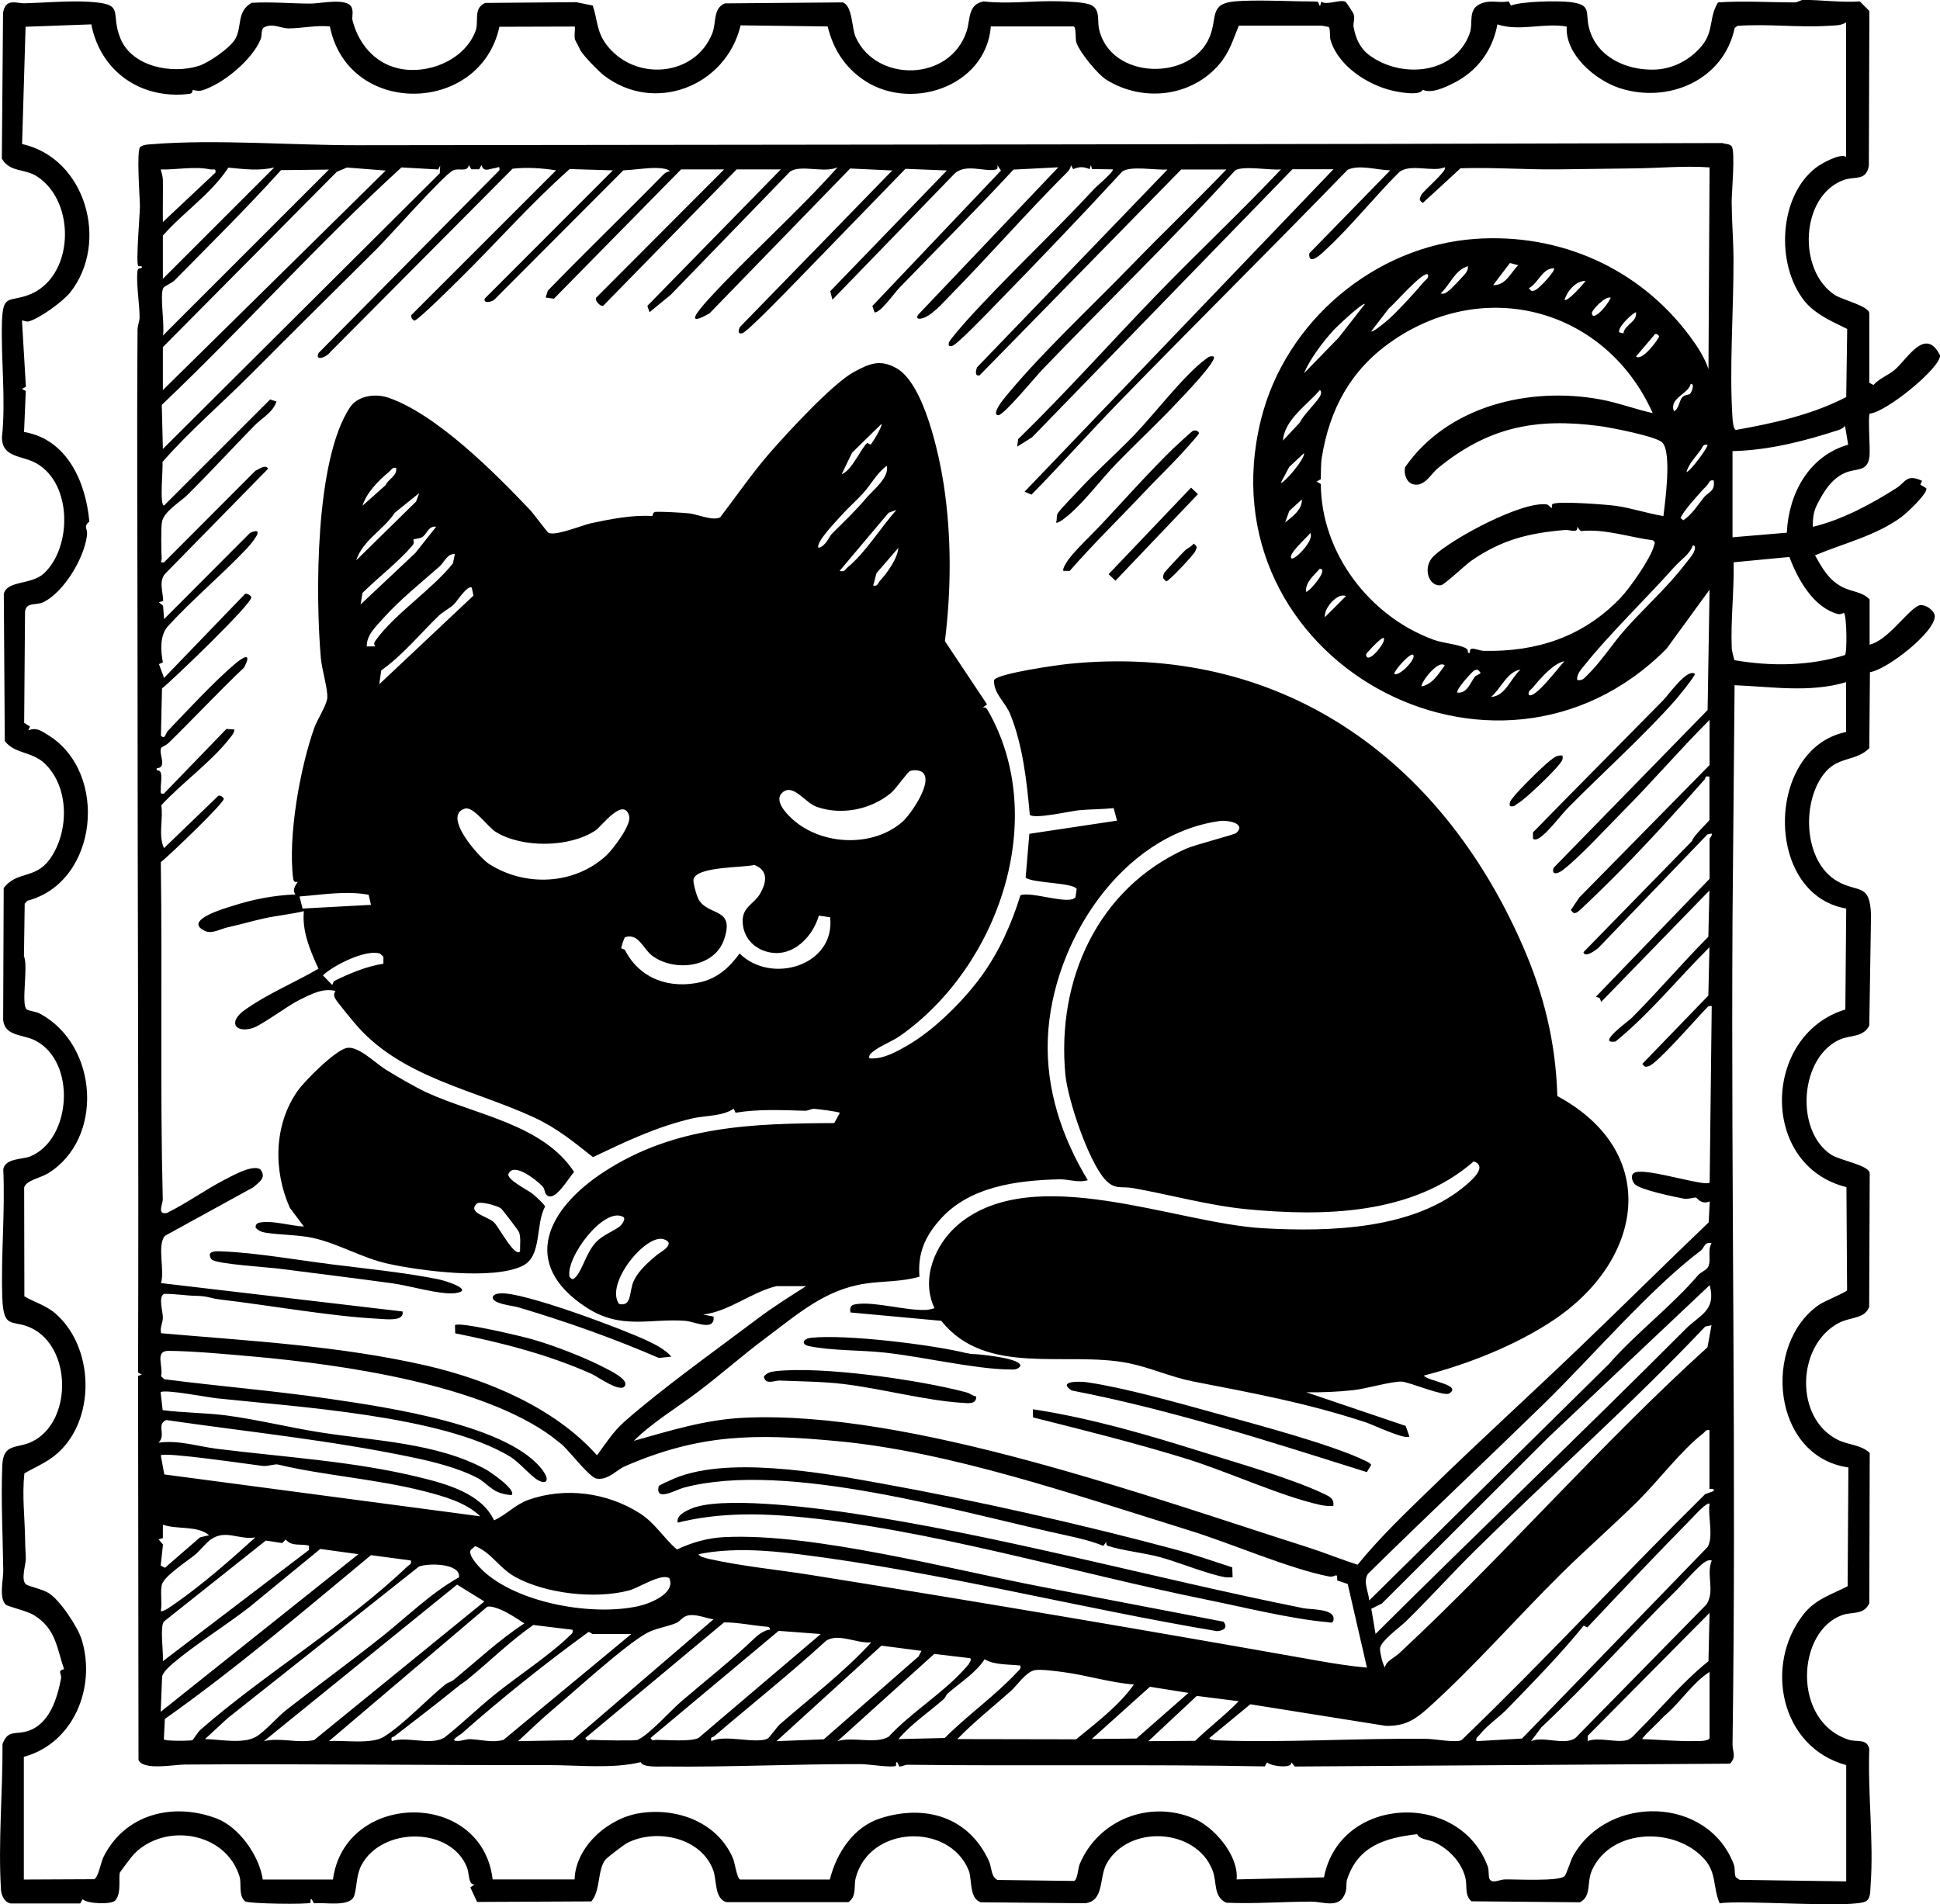 <?xml version="1.0" encoding="UTF-8"?>
<svg id="Layer_2" data-name="Layer 2" xmlns="http://www.w3.org/2000/svg" viewBox="0 0 178.31 175.03">
  <g id="Layer_1-2" data-name="Layer 1">
    <g>
      <g>
        <path d="M62.29,139.97c-.15-.64.67-1.03,1.16-1.25,2.66-1.23,11.18-.14,14.36.32,13.95,2.05,28.12,6.03,42,8.8.72.14,2.98.02,2.75,1.11-.07.31-.34.19-.54.17-3.29-.28-7.74-1.38-11.09-2.06-12.28-2.48-25.76-6.6-38.11-7.67-3.52-.3-7.08-.28-10.52.58Z"/>
        <path d="M113.26,144.06l.03.94c-.22,0-.44.02-.66-.01-1.5-.23-4.37-1.41-6.06-1.86-1.47-.39-3.37-.58-4.74-1.02-.17-.06-.16-.24-.14-.38l-.28.38c-1-.41-2.1-.68-3.15-.91-9.79-2.1-25.9-6.99-35.43-4.44-.74.2-2.62,1.33-2.29-.13.03-.11.84-.44,1.04-.54,4.89-2.36,14.03-.7,19.48.29,8.72,1.57,18.56,3.8,27.12,6.1,1.71.46,3.38,1.06,5.07,1.6Z"/>
        <g>
          <path d="M122.55,138.43c-.4.03-.78,0-1.17-.08-3.72-.82-8.63-3.12-12.5-4.3-4.59-1.41-9.27-2.58-13.93-3.75l-.02-.75c5.26.8,10.43,2.31,15.49,3.9,3.31,1.04,8.35,2.47,11.36,3.92.48.23.86.44.77,1.06Z"/>
          <path d="M125.63,135.33c-8.93-2.81-17.9-5.72-27.14-7.51-1.33-.89.75-.86,1.51-.74,3.47.52,8.35,1.9,11.82,2.86s10.57,2.84,13.63,4.33c.21.1.43.18.58.39l-.4.67Z"/>
          <path d="M19.46,115.78c-.11-.1-.31-.5-.05-.64.28-.16.75-.11,1.08-.1,3.02.12,6.92.8,10.01,1.19s6.81.76,9.83,1.38c.65.13,3.4,1.02,1.47,1.27-1.32.16-4.21-.7-5.69-.9-3.47-.48-6.95-.9-10.42-1.35-.96-.13-5.75-.42-6.22-.84Z"/>
          <path d="M89.72,128.39c.04.73-.77.6-1.25.57-3.37-.2-7.57-1.34-11.02-1.74-1.86-.22-3.91-.23-5.79-.31-.46-.02-1.32.45-1.45-.37.28-.35.63-.44,1.06-.49,4.25-.49,13.35.81,17.56,1.95.34.09.56.32.89.37Z"/>
          <path d="M88.9,124.39c.51.13.43.05,1.1.12s3.91.4,3.78,1.07c-.27.38-.67.31-1.06.31-3.15-.04-8.03-1.19-11.4-1.55-2.21-.24-4.8-.16-6.94-.59-.77-.15-.62-.69.18-.77,3.11-.35,11.25.64,14.35,1.43Z"/>
          <path d="M61.71,124.71l-1.16.12c-4.21-1.82-8.53-3.35-12.94-4.66-.5-.15-2.45-.31-2.32-.96.18-.27.38-.28.67-.31,2.01-.21,11.26,3.28,13.47,4.32.79.37,1.69.82,2.28,1.49Z"/>
          <path d="M41.84,122.57l-.02-.75c.34-.36,6.22,1.04,7.11,1.3,2.04.59,4.77,1.64,6.65,2.62.44.23,2.06.99,1.89,1.58-.26.89-2.6-.8-3.05-1-3.96-1.78-8.32-2.9-12.57-3.75Z"/>
          <path d="M111.55,32.78c.38.35-2.89,3.73-3.29,4.15-1.84,1.97-3.85,3.82-5.72,5.76-1.35,1.4-2.79,3.33-4.22,4.57-.2.17-1.04.91-1.26.77.14-.3-.01-.57.18-.87.24-.38,1.51-1.66,1.94-2.13,1.6-1.73,3.4-3.31,5.04-5.01,1.83-1.89,4.61-5.54,6.55-6.97.26-.19.39-.36.78-.28Z"/>
          <path d="M155.78,61.94c.12.09-1.63,2.25-1.81,2.44-2.94,3.31-6.63,6.62-9.79,9.82-.76.77-1.69,2.06-2.51,2.7-.19.14-.54.4-.77.2v-.58c3.97-4.07,7.99-8.1,11.98-12.16.48-.49,2.19-2.94,2.89-2.42Z"/>
          <path d="M108.17,42.16c-.94.99-1.94,1.96-2.9,2.98-2.31,2.45-4.73,4.8-6.95,7.34h-.58c-.12-.2.34-.87.48-1.07.68-.91,2.22-2.36,3.09-3.29,2.08-2.23,4.31-4.73,6.48-6.85.22-.22,1.72-1.59,1.83-1.65.3-.15.58.07.58.2,0,.15-1.75,2.05-2.02,2.33Z"/>
          <rect x="100.51" y="48.67" width="10.99" height=".87" transform="translate(-2.68 91.97) rotate(-46.38)"/>
          <path d="M143.61,69.47c.08.39-.09.52-.28.78-.48.66-3.09,3.18-3.77,3.57-.25.15-.38.39-.78.28-.08-.39.09-.52.28-.78.44-.6,2.77-2.92,3.39-3.38.36-.27.65-.56,1.16-.48Z"/>
          <path d="M108.91,50.61c.24-.23.6-.35.8-.64.36.27.32.34.14.72-.17.35-2.41,2.74-2.65,2.75-.33-.25-.37-.39-.19-.77.06-.13,1.68-1.85,1.9-2.06Z"/>
          <path d="M171.81,35.19l.39.2c.52-.6,1.33-.88,1.92-1.37,1.2-1.01,2.84-4.06,4.2-1.34.01,1.17-4.99,5.24-6.47,5.34-.18.28.06,3.23-.02,3.94-.18,1.49-1.23,1.03-2.32,1.54-1.18.55-1.86,1.65-2.45,2.79-.36.68-.45,1.27-.44,2.14,2.67-.64,5.39-2.09,7.71-3.58.84-.54.89-1.31,2.33-.65l-.16.35.55.33c.16.47-1.84,2.33-2.33,2.68-2.34,1.7-5.28,2.39-7.9,3.49.67,1.18,1.25,2.26,2.5,2.91.84.44,1.89.44,2.52,1.15v4.15c1.65-.38,3.35-2.99,4.46-3.57.54-.28,1.52.43,1.53.95.03,1.48-4.42,4.94-5.96,5.15l-.06,6.99c-1.21,1.21-2.78.75-4.01,2.17-2.26,2.59-2.1,8.27,1.11,10.08,1.87,1.06,2.96.11,3.06,3.08l-.16,10.16c-.51,1.07-1.74.9-2.61,1.25-3.78,1.57-4.27,8.41-.89,10.63.81.53,3.4.94,3.54,1.67l-.05,12.32c-.41,1.11-1.68.9-2.78,1.47-3.9,2.02-4.12,8.78-.08,10.76.93.46,2.12.44,2.91,1.19l-.04,13.83c-.52,1.09-1.53.76-2.42,1.06-4.27,1.42-4.73,9.82.57,11.49.69.22,1.67-.15,1.85.86-.15,4.06.42,8.5.12,12.51-.04.49.02,1.14-.38,1.44-1.01.74-11.51-.14-13.49.22-.63-1.45-.27-2.78-1.39-4.05-2.68-3.02-8.6-2.88-10.35,1.01-.51,1.13-.01,2.38-1.11,2.94l-9.97-.09c-.65-.59-.37-1.4-.55-2.15-.35-1.42-1.46-2.59-2.75-3.24-.65-.32-1.41-.25-1.69-.78-2.98.34-5.44,1.11-6.44,4.17-.11.35,0,.76-.15,1.2-.52,1.54-2,.83-3.13.83-2.59,0-5.22.22-7.83.1-1.22-.61-.81-1.84-1.26-2.99-1.52-3.9-7.75-4.21-9.74-.58-.7,1.29-.19,3.43-1.98,3.62l-9.58-.09c-1.08-.35-.78-2.13-1.11-2.94-1.78-4.39-9.11-4.15-10.38.7-.2.78.12,1.67-.67,2.23h-11.21c-1.1-.33-.88-1.91-1.19-2.85-1.04-3.08-5.22-3.97-7.92-2.6-.29.15-1.86,1.34-2.02,1.55-.74.93-.43,2.85-1.29,3.83l-10.5.05-.62-1.33.38-.28c-.58.04-.47-1-.68-1.54-1.46-3.77-7.8-3.79-9.7-.25-.5.93-.41,1.99-.67,2.81-.34,1.12-2.79.59-3.7.72l-.22-.39c-.18-.03-.04.28-.13.34-.26.16-5.58.1-6-.14-.61-.57-.3-1.63-.49-2.26-1.25-4.12-6.84-5.01-9.7-2.09-.18.18-1.24,1.59-1.29,1.69-.17.35.17,1.9-.43,2.58-.34.39-2.54.33-3.01-.11l-.22.39H.98c-.57-.1-.86-.75-.89-1.27-.27-4.41.17-8.98.14-13.38.49-1.35,1.19-.85,2.29-1.19,2.03-.63,2.73-2.98,3.09-4.83.09-.47-.4-.7.28-.87-.69-1.98-.73-3.69-2.76-4.96-.63-.39-2.42-.8-2.6-.97-.65-.63-.22-2.31-.23-3.13-.04-3.13-.22-6.57-.09-9.67.09-2.09,1.35-1.51,2.73-2.18,3.57-1.74,3.7-8.16.32-10.24-1.99-1.22-2.94.25-3.05-3.03-.13-3.9.27-7.87.09-11.78.19-1.02,1.76-.88,2.49-1.18,3.76-1.55,4.28-8.67.45-10.65-1.12-.58-2.78-.36-2.95-1.88l.05-12.14c1.22-1.58,2.87-.8,4.2-2.6,1.83-2.49,1.87-6.68-.45-8.86-1.19-1.12-2.72-.84-3.65-2.05l-.09-13.52c.28-1.26,2.54-.81,3.7-1.9,2.58-2.43,2.58-8.23-.69-10.1-1.32-.76-3.17-.49-3.18-2.39.37-3.49-.1-7.08,0-10.58.08-2.62.61-1.84,2.43-2.51,4.2-1.55,4.45-8.49.83-10.88-1.18-.78-2.52-.36-3.27-1.66L.28,1.18C.51-.22,1.5.33,2.31.3c1.84-.05,3.96-.24,5.79-.14,3.53.19,1.97.95,2.97,3.38,1.08,2.62,4.78,3.3,7.22,2.51.9-.29,2.86-1.64,3.33-2.46.66-1.16.1-2.53,1.51-3.33,1.81-.11,3.63.07,5.45.07.85,0,3.31-.56,3.73.33.21.44,0,.89.1,1.25.55,2.09,1.98,3.84,4.14,4.36,2.68.65,6.13-.7,7.15-3.4.35-.92-.24-2.09.89-2.6l8.37-.07,1.52.31c.46,1.36.34,2.36,1.25,3.58,2.59,3.45,8.19,2.98,9.75-1.06.37-.96.04-2.27,1.15-2.72l10.83-.09c.91.32.81,2.34,1.18,3.17,1.86,4.22,8.71,4.16,10.22-.56.33-1.03.08-2.44,1.56-2.7,2.3.27,4.64-.09,6.94-.01.73.02,2.35.06,2.94.35.84.4.55,1.43.71,2.18,1.05,4.73,8.54,4.84,10.19.7.71-1.8-.07-3.04,2.37-3.23,1.62-.13,4.1-.04,5.8,0,.25,0,1.67.01,1.75.04.09.03.2.82.3,0,.6.35,1.77-.26,2.26.01.06.03.7,1.01.73,1.11.16.5-.07.85,0,1.19.19,1.04.57,1.94,1.43,2.59,2.92,2.18,7.85,1.81,9.24-1.98.37-1.02-.25-2.25,1.09-2.77.9-.35,1.61,0,2.49-.19l.22.39c.96-.39,4.25-.46,5.44-.32,2.05.25,1.35.95,1.74,2.41.7,2.63,3.38,3.86,5.95,3.8,1.65-.03,3.26-.83,4.35-2.12,1.21-1.41.67-2.65,1.55-4.06,2.34-.16,4.7,0,7.05,0,.28,0,.55-.23.79-.23,1.7,0,3.47.26,5.19.14l.88.88-.05,14.23c-.26,1.45-1.28.92-2.35,1.32-3.93,1.48-4.24,8.3-.76,10.57.61.4,3.15,1.02,3.15,1.67v6.37ZM169.68,67.35v-4.64c-3.37,1-6.86.41-10.25.28l-.19,21.45c-.14,25.22.36,50.63,0,75.92,0,.7.38,1.17-.24,1.77l-39.99.26-.32-.39c.13.62-1.92.37-2.23,0l-.21.38c-11-.21-21.8-.02-32.82-.15-.26,0-.5.15-.76.17l-.21-.41c-.18-.03-.04.28-.13.34-.31.19-2.59-.16-3.16-.16-6.04-.02-12.09.29-18.15.22-.59,0-1.99.08-2.12-.4-2.66.64-5.82.26-8.65.27-11.11.02-22.23-.13-33.28-.05-.94,0-3.78.57-4.24-.41l-.04-35.32.35-.12-.35-.18c.07-21.89-.05-43.65-.05-65.5,0-10.09-.07-20.22,0-30.32,0-.44.19-.85.19-1.17,0-1.2-.32-3.12-.2-4.24.05-.45.41-.19.41-.38.03-.18-.28-.04-.34-.13-.22-.35.15-4.61.16-5.47,0-.79-.34-5.11.03-5.46.3-.22.66-.22,1.01-.25,5.89-.48,12.92.1,18.94.09,41.86-.06,83.72-.07,125.45-.2.26.09.7.07.87.3.35.46,0,4.24,0,5.12.01,1.72.16,3.49.17,5.21.02,4.71-.4,10.06-.09,14.69.01.21.08,1.03.32,1.05,3.45-.61,6.99-1.39,10.13-3.02l.09-6.26c-1.39-.69-2.96-1.35-3.95-2.6-2.63-3.33-2.35-9.59,1.08-12.23.47-.36,2.23-1.36,2.77-.99V2.06c-.52.32-1.03.27-1.6.31-2.77.18-5.6-.2-8.39.01l-.25.19c-1.01,4.8-6.11,6.98-10.57,5.53-2.27-.74-5.03-3.11-4.87-5.66-2.12-.37-4.34.48-6.37-.2-.44,2.39-1.84,4.29-3.99,5.38-.77.39-2.07,1.02-2.88.63-.23.59-2.15.23-2.79.08-2.26-.53-4.93-2.24-5.66-4.59-.13-.41,0-.86-.17-1.26l-.64-.12h-7.64c-.53,1.28-.82,2.37-1.73,3.47-2.56,3.08-7.04,3.6-10.41,1.52-.83-.51-2.46-2.51-2.78-3.42-.13-.36,0-1.42-.26-1.5h-7.61c-.45,5.64-7.65,7.96-11.96,4.73-1.63-1.22-2.55-2.77-3.04-4.73l-8-.1c-1.33,5.61-7.97,8.21-12.63,4.55-.45-.36-1.92-1.85-2.13-2.33-.15-.34-.43-.82-.45-.88-.12-.34.02-.86-.03-1.23l-6.93.02c-1.74,8.09-13.91,8.33-15.58-.03-1.27-.13-2.59.18-3.82.18-.67,0-1.46-.52-2.26-.08-.26.19-.15.76-.28,1.07-.75,1.86-3.43,4.11-5.36,4.7-.41.13-.82-.05-.89-.02-.04.02.04.31-.31.35-4.41.54-8.15-2.02-9.01-6.39l-6.04.22-.32,10.78c5.84,1.29,8.04,9.03,4.44,13.62-.66.84-2.84,2.43-3.85,2.69-.21.05-.53-.13-.6-.08l.36,6.09-.37.19.36.19-.16,3.77c3.95.66,5.68,4.6,6,8.23-.6.52-.13.58-.22,1.31-.26,2.06-2.09,5.14-3.97,6.09-.71.36-1.6-.05-1.72.89l-.08,10.22.54.34-.16.35c.78-.3,1.17.04,1.8.42,5.62,3.43,4.65,13.53-1.88,15.24l-.25.27-.07,4.84c.42.9-.29,4.42.25,4.88.15.13.89.2,1.24.4,5.39,2.93,5.86,11.53.71,14.68-.67.41-2.01.64-2.18,1.29l.02,10.01c1.02.6,2.01.81,2.96,1.67,3.69,3.34,3.59,10.47-.61,13.29-.78.52-1.55.85-2.35,1.31-.22,2.07.04,4.1.07,6.16,0,.6.06,1.22.06,1.72s-.48,1.95.03,2.33c.26.19,1.49.43,2.08.8,1.04.65,2.69,3.14,3.04,4.31,1.32,4.37-.76,9.5-5.33,10.74v11.28s6.46-.03,6.46-.03c.38-.13.62-1.56.86-2.04,1.97-3.96,6.39-5.05,10.38-3.55,2.08.78,3.95,3.44,4.26,5.62h6.45c1.1-8.15,13.7-8.3,14.68-.01h7.53c.1-3.02,3.07-5.63,5.98-6.09,3.45-.55,7.19.85,8.59,4.18.16.38.34,1.76.64,1.92h8.25c.62-2.45,2.17-4.83,4.65-5.63,4.11-1.31,8.12-.14,9.98,3.94.25.55.18,1.47.79,1.73l7.01.09c.34-.06.38-1.16.53-1.53,1.69-4.07,6.39-5.94,10.48-4.22,1.9.8,4.16,3.42,3.95,5.61l8.03-.19c1.45-7.52,12.48-8.02,15.06-.98.13.36.02.93.18,1.17.26.4.94.01,1.37,0,1.01-.02,5.03.2,5.5-.3.21-.23.55-1.45.81-1.9,3.23-5.64,12.37-5.46,14.75.83.14.37.02.8.18,1.17l.35.24,9.8.14v-10.69c-6.03-1.64-7.58-9.17-3.95-13.83,1.1-1.42,2.6-1.85,4.08-2.61l.07-10.92c-7.01-1-7.97-11.31-2.69-14.96.45-.31,2.5-1.16,2.57-1.32l-.06-9.49c-8.02-1.99-7.75-14-.1-16.33l.08-9.28c-7.62-1.31-7.4-14.75,0-16.23ZM40.47,15.2l-.19.38-3.38-.19c-7.6,6.93-14.55,14.72-22.03,21.83l.1,4.05,25.45-25.34.04-.73ZM157.13,80.77v-3.67c0-.05.27-.26.19-.48l-.39.09-10.03,10.44c-.17.15-1.24.96-1.36.38l9.97-10.21c.09-.46,1.61-1.83,1.61-1.96v-3.96c-.46-.12-.33.12-.44.25-2.55,2.89-5.44,6.06-8.12,8.76-.47.48-3.34,3.32-3.6,3.45-.34.18-.37.03-.58-.2l.78-1.16,11.97-12.17v-4.15c-2.74,2.73-5.26,5.69-7.99,8.43-1.46,1.47-4.01,4.25-5.52,5.39-.45.34-1.06.47-.82-.23l14.15-14.5.18-11.06-3.95,5.42c-15.7,15.83-42.73.96-37.28-21.06,2.24-9.05,10.48-15.97,19.7-16.61,7.76-.54,15.03,2.68,19.68,8.9.7.94,1.38,1.97,1.75,3.07l.1-18.54c-2.32-.17-4.63.07-6.94.09s-4.71.07-7.06.09c-2.96.03-5.94-.2-8.89-.1l-3.47,3.19c-.36-.27-.31-.35-.15-.72s2.45-2.26,2.18-2.56c-1.11.47-3.19-.37-4.19.44-2.26,2.24-4.29,4.83-6.61,7-.4.38-1.77,1.76-1.66.47l7.44-7.63c-1.14-.02-2.87-.56-3.92-.05-6.94,7.16-13.99,14.14-20.93,21.27-2.75,2.82-5.37,5.79-8.12,8.59l-.64-.27,28.39-29.64h-3.77l-23.93,24.64-1.37.86.09-.69c4.47-4.36,8.62-9.04,12.96-13.51,3.69-3.8,7.56-7.44,11.2-11.29-.92.11-3.57-.38-4.23.11-5.71,6.29-11.84,12.18-17.72,18.31-.58.61-3.54,4.19-4.03,4.18-.62-.02.27-1.21.38-1.35,3.16-3.97,8.25-8.71,11.88-12.46,2.87-2.96,5.85-5.81,8.7-8.78h-4.15s-18.54,18.93-18.54,18.93c-.48.1-.32-.48-.24-.73l17.52-18.2c-1.05.09-3.41-.37-4.16.19-3.83,4.15-7.73,8.23-11.68,12.27-.56.58-3.54,3.69-3.96,3.76-.29.05-.35,0-.3-.3.04-.22,1.35-1.7,1.64-2.03,3.73-4.13,7.97-8.05,11.78-12.17.18-.19,1.79-1.55,1.65-1.73l-1.91-.03-.11-.36-.11.37c-.53-.24-.99-.24-1.51,0l-.21-.37c-.02.27-.19.51-.38.69-3.7,3.69-7.14,7.65-10.82,11.39-.64.65-1.71,1.9-2.61,2.03-.36.05-.4-.13-.2-.39l12.85-13.52-4.12.21c-3.42,3.7-7.01,7.27-10.49,10.87-.41.42-1.78,2.36-2.28,2.25l-.2-.58,11.82-12.45-.32-.49c.02.13.03.35-.13.39-1.05.27-2.89-.65-3.92.49l-11.12,11.48-.2-.78,10.72-11.1-3.81-.15-10.08,10.39c-.66.67-4.5,4.66-4.93,4.73-.45.08-.34-.31-.2-.58l14-14.39-3.87-.18-12.93,13.32c-2.36,1.33-1.01-.28-.21-1.17,3.8-4.17,8.22-8.03,11.98-12.26-1.21.56-3.34-.27-4.35.38l-10.97,11.33-1.96,1.61-.2-.58,12.27-12.55h-4.06l-12.28,12.55c-.26.06-.79-.49-.64-.75l11.77-11.8h-3.96l-11.69,11.89-.76-.11.2-.63c3.49-3.6,7.11-7.09,10.62-10.67.16-.16.35-.28.58-.29-.1-.29-1.07-.32-1.34-.32-.87,0-2,.18-2.92.22l-11.86,11.89c-.15.17-1.03.42-.88-.1l11.78-11.79-3.97-.12c-3.6,3.19-6.78,6.83-10.2,10.19-.48.47-3.81,3.79-4.08,3.74-.14-.03-.44-.41-.2-.58l13.23-13.23c-1.33-.21-2.66-.3-4-.15l-16.76,16.86c-.27.42-1.44.92-1.07.08l16.62-16.8c.06-.48-.13-.23-.39-.2-.54.06-1.06.43-1.25-.28l-.22.39h-.72s-.22-.39-.22-.39c-.16.7-.88.24-1.45.49-.82.36-5.89,6.1-7.05,7.25-3.84,3.81-7.73,7.66-11.57,11.52-2.68,2.69-5.59,5.17-8.1,8.04.09.35-.3,4.02.15,4l9.75-9.75.58.19c-.3.98-1.35,1.53-2.03,2.22-2.07,2.12-4.07,4.3-6.17,6.38-.68.67-2.15,1.49-2.33,2.5-.09.49-.06,2.72-.02,3.31.02.24-.26.43.22.37l8.4-8.42c.31-.11.91-.64,1.16-.18l-9.37,9.56c-.73.68-.29,1.73-.27,2.59l-.4.13.39.31.09,1.23,7.91-7.93c1.56-.68.03,1.09-.35,1.49-2.26,2.38-5.03,4.71-7.2,7.09-.76.83-.68,2.25-.47,3.33l-.36.16.47,1.27,7.44-7.72c.15-.1.55.15.58.29.11.58-7.17,7.56-8.21,8.4l-.1,4.34c.4.4.41-.22.67-.48,1.81-1.89,4.15-4.42,6.09-6.08.72-.62,1.69-1.23.88.3-2.38,2.25-4.61,4.66-6.96,6.95-.18.17-.61.36-.64.41-.31.53.6,1.82-.43,1.9v.19c.67-.1.35,1.09.38,1.65.02.29-.15.56.29.48l5.74-5.94.73.05c0,.33-.29.63-.48.87-1.65,2.11-4.4,4.1-6.24,6.1.21,1.27-.3,2.68.25,3.94l4.92-4.74c.18-.26.58.1.58.2-.01.43-5.02,5.22-5.79,5.83.15,10.38-.08,20.7.18,31.04,0,.36-.56,1.43.41,1.19,1.8-.89,3.51-2.13,5.27-3.04.69-.35,2.58-1.44,3.29-.95.59.76-.1,1.16-.66,1.65l-8.1,4.45c-.77.84,0,3.22-.38,4.35l22.21,2.61c.19.96-1.59.7-2.22.67-4.36-.22-9.95-1.23-14.46-1.76-1.18-.14-1.08-.32-2.34-.35-.96-.02-1.91-.19-2.87-.18-.6.2-.14,1.61-.14,2.18,0,.48-.3.94-.16,1.44,8.12.71,16.37,1.14,24.36,2.97,5.65,1.3,11.81,3.88,15.7,8.25.83-1.11,1.46-2.15,2.52-3.09,3.44-3.04,8.45-6.61,12.19-9.43,1.44-1.09,2.99-2.06,4.51-3.03h-2.73c-2.35.58-4.35,2.33-6.73,2.61l.96.19c.12,1.41-1.72.46-2.61.39-3.25-.24-5.86.85-9.04-1.2-6.27-4.05-3.56-9.15,1.55-12.48,6.52-4.26,13.62-4.46,21.19-4.5l.51-.94c-.07-.1-2.06-.36-2.39-.37-.23,0-.53.18-.81.18-2.1-.06-4.31-.17-6.38.18l-.18-.37c-.99.7-2.62.62-3.79.89-3.33.78-6.08,2.11-9.14,3.56-1.8-1.42-3.32-2.68-5.44-3.66-5.44-2.51-11.9-3.62-16.1-8.24-.34-.37-2.02-2.4-2.16-2.69s-.12-.41.03-.68c-1.15-.31-2.29.32-3.33.83-1.1.54-3.5,2.37-4.35,2.6-1.57.43-2.17-.6-.69-1.66,2.12-1.52,4.56-2.51,6.81-3.82-.75-1.64-1.53-3.45-1.34-5.29-1.21.29-2.46.4-3.68.67-1.13.25-2.19.57-3.3.81-.66.14-1.47.64-2.09.35-2.14-.97,1.86-2.11,2.51-2.31,1.92-.62,3.78-.97,5.79-1.06-.42-.48.23-1.1.19-1.15-.02-.03-.35.14-.4-.28-.51-3.87.63-10.23,1.95-13.92.26-.72,1.12-2.04,1.18-2.7.07-.79-.51-2.68-.59-3.67-.5-5.75-.54-18.17,2.66-23.03.72-1.1,2.33-1.32,3.52-.92,4.42,1.5,9.82,6.92,13.05,10.33.28.29,1.56,2.02,1.68,2.09.61.35,3.1-.69,3.96-.88,1.8-.38,3.78-.77,5.57-.65.11,0,0-.37.36-.39.7-.02,2.29.07,3.03.14s2.16.72,2.87.37c1.5-1.95,2.92-4.04,4.54-5.9s5.8-6.41,7.78-7.48c1.42-.76,2.39-1.18,3.89-.33,2.53,1.43,3.91,7.9,4.34,10.68.72,4.74.7,9.64.11,14.41l3.87,5.81-.38.29c.24-.03.33.04.44.24,5.75,9.99.96,23.61-8.03,29.93-.72.51-1.84.93-2.45,1.42-.23.18-.46.32-.4.66,1.25.11,2.48-.59,3.53-1.2,2.4-1.37,5.16-4.12,6.78-6.36s2.77-4.79,3.58-7.43c1.01-.39,4.5.94,5.06.18l.11-.75c-.28-.61-4-.52-4.69-1.05l.34-4.03,8.06-1.21-.31-1.15c-1.05.11-2.22.1-3.25.2-.75.08-4.13.85-4.46.4-.27-3.04-.64-6.37-1.79-9.22-.47-1.16-1.57-1.94-1.49-3.16.39-.62,5.87-1.38,6.83-1.48,19.36-1.96,34.12,8.54,41.7,25.78,2,4.54,3.09,8.97,3.24,13.95,9.5,5.13,7.97,15-.3,20.56-3.48,2.34-7.91,4.09-11.96,5.13.2.49,3.59.84,2.32,1.65-.47.3-3.67-1.05-4.35-1.09-.96-.04-3.23.65-4.44.78-1.43.16-2.9.22-4.34.2l9.13,3.09.34.97c-.36.35-3.44-1.12-4.01-1.3-5.57-1.82-10.26-2.66-15.93-3.77-1.92-.38-3.9-1.27-5.87-1.67-5.7-1.14-13.12,1.28-17.21-3.89l-8.36-.77c-.07-.62.1-.71.67-.78,1.67-.2,4.4.61,6.24.55.29,0,.54-.1.82-.16-1.28-2.72.05-5.9,2.22-7.72,6.93-5.78,19.99-.07,28,.37,6.08.34,13.94.14,18.73-4.05.57-.5,1.86-1.66.62-2.1-5.63,4.92-13.76,5.08-20.87,4.4-3.48-.34-6.96-1.32-10.44-1.94-1.12-.2-1.71.2-2.62-.84-1.52-1.74-3.39-7.29-3.61-9.61-.81-8.67,2.95-17.09,11.09-20.75.81-.36,4.45-1.29,4.63-1.45.93-.87-.77-1.21-1.58-1.09-8.98,1.28-15.39,11.15-15.75,19.98-.19,4.68,1.29,9.09,3.67,13.03-.86.27-1.77-.1-2.61-.08-3.97.1-8.32.67-11.01,3.75-1.36,1.55-2.02,3.08-1.85,5.2-1.64.49-3.41.39-5.05.65-3.67.57-6.15,2.8-9.07,4.98-2.08,1.55-4.08,3.32-6.16,4.9s-4.21,2.82-5.97,4.56c3.36-.94,6.6-1.96,10.13-2.12,15.24-.72,37.29,7.29,51.82,11.91,1.53.49,3.04,1.11,4.57,1.6,2.11-2.59,4.57-4.92,6.96-7.24,4.39-4.27,8.94-8.41,13.34-12.63,4.01-3.84,7.95-7.76,11.97-11.6l.1-1.93c-.78.34-1.18-.33-1.26-.35-.15-.03-.74.17-1.11.1-.86-.16-4.1-.83-4.54-1.35-.25-.29-.43-.91.07-1.07,1.19-.39,6.41,1.35,6.83.94l.19-16.22c-.32-.07-.39.1-.58.29-.84.86-4.44,5.01-5.21,5.23-.35.1-.36.07-.59-.21l6.07-6.28.1-4.44c-2.89,2.87-5.49,6.11-8.63,8.66-1.84.29,1.22-1.89,1.5-2.18,2.4-2.41,4.64-5.04,7.03-7.45l.1-4.25-9.95,10.24-.14-.35-.34-.13,10.43-10.82ZM14.97,16.45c.02,1.32-.02,2.64,0,3.96l4.83-4.54c.08-.45-.21-.24-.49-.3-1.44-.3-3.07.04-4.54.01.07.24.19.63.19.87ZM14.97,21.67v3.96l10.24-10.24c-1.37.35-2.83.15-4.22.02-1.61,2.45-4.12,4.08-6.02,6.25ZM30.23,15.59l-4.4.05c-3.14,3.48-6.48,6.78-9.77,10.12-.24.24-.93.54-1.04.7-.37.57.15,3.52-.05,4.39l15.26-15.26ZM14.97,31.9v3.96l20.48-20.18-3.56-.28-.93.39-15.99,16.12ZM137.24,26.21c1.17.04,1.61-1.16,2.31-1.83l-.77-.2-1.54,2.03ZM134.66,25.18c.17-.2.29-.44.26-.71-1.21.36-1.62,1.68-2.51,2.51.38.08.52-.09.78-.28.22-.16,1.24-1.25,1.47-1.52ZM142.84,24.66c-1.12,0-1.44,1.38-2.32,1.83.24.28.22.31.57.19.37-.13,1.95-1.84,1.74-2.03ZM131.25,25.24c-.41-.41-3.15,2.79-3.58,3.09l-1.64,2.13c.15.13,1.47-.98,1.65-1.15.95-.87,2.34-2.39,3.18-3.39.18-.22.47-.31.39-.68ZM145.73,25.82c-.9,0-1.68.94-1.93,1.74.24.24,1.76-1.46,1.93-1.74ZM148.05,27.37c-.49-.21-1.79,1.17-1.74,1.44.06.31.23.26.48.1.45-.3,1.02-1.04,1.26-1.54ZM119.85,34.32l3.19-3.28,2.41-3.09c-.18-.18-2.56,2.05-2.89,2.41-.98,1.09-2.15,2.62-2.71,3.96ZM151.91,37.99c-4.27-9.57-15.39-12.64-24.05-6.57-3.74,2.62-5.65,6.21-6.37,10.63-.1.64-.07,1.35-.09,2l-.39.22.39.22c.03,6.34,4.48,12.18,10.37,14.32.84.31,2.24.42,2.91.75.2.1.26.23.24.45h.19c-.11-.72.7-.2,1.25-.18,4.88.11,9.14-1.29,12.56-4.84.87-.9,2.82-3.69,3.1-4.82.06-.24.16-.31-.1-.5-2.19-.29-4.42-1.08-6.64-.85l-.32-.4c.11.65-.64.26-1.13.3-3.35.29-5.79.89-8.59,2.82-.52.36-2.47,2.2-2.77,2.25-1.15.21-1.78-1.65-.69-2.68,1.72-1.62,8.11-5.06,10.39-4.74.2.03.36.37.47.3.02-.01-.03-.27.05-.33.44-.31,4.99.04,5.83.16,1.47.21,2.9.7,4.37.94.15-1.28.79-5.81-.1-6.76-.54-.57-4.85-1.4-5.81-1.52-5.87-.77-10.22.12-14.81,3.87-.66.54-1.25,1.78-2.31,1.48-.6-.17-.86-1-.71-1.57,3.92-5.63,11.42-7.43,17.96-6.22,1.62.3,3.22.91,4.82,1.26ZM149.21,30.65c.11-.82,1.27-1.03,1.16-1.93-.1-.13-1.75,1.35-1.54,1.83l.38.1ZM150.37,32.77c.59.49,2.12-1.69,2.12-1.83,0-.11-.33-.42-.48-.1l-1.64,1.93ZM155.34,36.2c.11-.09.48-.93.06-.91-.25.97-1.99,1.28-1.55,2.51.45-.16.49-.97.76-1.27.24-.26.58-.21.73-.33ZM121.34,36.4c.08-.13.15-.5-.04-.53-1.17,1.37-3.24,2.71-3.38,4.63l1.54-1.65c.42-.81,1.5-1.78,1.88-2.45ZM80.03,40.86c.09-.06,1.06-1.59,1-1.9l-2.71,2.65-.96,1.98c.93-.3,1.85-2.52,2.35-2.86.05-.03.27.16.32.13ZM169.87,40.88l-.29-1.73c-.16.19-.35.3-.59.38-3.17,1.03-6.4,1.86-9.75,1.94v7.92s4.99-.42,4.99-.42c.17-3.6,2.02-7.04,5.63-8.09ZM156.94,40.89c-.42-.09-.44.21-.61.45-.47.66-1.14,1.32-1.32,2.06.42-.12,2.05-2.39,1.93-2.51ZM119.85,41.66l-1.35,1.26-.77,1.44c.18.21,2.26-2.21,2.12-2.7ZM79.59,45.82c.68-.8,2.15-1.91,1.92-3-.87.62-1.4,1.62-2.04,2.36s-1.46,1.44-2.12,2.18c-.4.45-2.46,2.56-2.11,3,.66-.16.98-1.04,1.22-1.29,1.08-1.08,2.13-2.07,3.13-3.25ZM36.41,43.01c-.36-.08-.46.21-.68.39-.93.76-2.07,1.93-2.41,3.09l2.12-1.89c.27-.6,1.08-.84.97-1.58ZM157.52,44.17c-.43-.1-.43.25-.62.44-.49.5-2.03,2.21-2.29,2.74-.14.28-.27.17.1.48.81-.54,1.32-1.38,1.92-2.13.37-.46,1.03-.5.88-1.53ZM38.53,45.33l-2.25,1.81c-1.04,1.59-2.95,2.53-3.54,4.37l5.5-5.4.29-.77ZM119.66,45.91l-1.16,1.06-.38,1.06c.66-.54,1.57-1.16,1.54-2.12ZM82.38,46.88l-.71.26-4.5,5.34c.49.13.5-.13.74-.33,1.67-1.38,3.02-3.63,4.48-5.27ZM40.08,48.42c-.73-.09-.81.66-1.27.95-.27.16-.71.15-.82.24-.02.02.16.26-.1.56-1.29,1.5-3.15,2.93-4.57,4.33l-.18,1.07,5.03-4.73,1.92-2.42ZM118.69,51.32c.24.27,2.16-1.66,1.74-2.32-.26.37-2.08,1.94-1.74,2.32ZM154.92,51.81c.24-.32.61-.71.77-1.07.07-.16.24-.64-.11-.59-.26.8-1.1,1.31-1.65,1.93-2.6,2.92-5.95,6.14-8.3,9.08-.31.39-.72.8-.67,1.35.5.09.67-.18.97-.48,1.24-1.2,2.31-2.91,3.47-4.2,1.77-1.99,3.93-3.91,5.52-6.02ZM80.26,53.83c.41.1.43-.23.62-.44.67-.74,1.62-2.04,1.69-3.03l-2.01,2.33-.3,1.14ZM41.82,50.93c-.75-.03-.94.72-1.44,1.16-1.76,1.56-3.54,2.95-5.13,4.72-.71.8-1.56,1.56-1.54,2.61h.77c-.16-.27-.08-.36.07-.58,1.7-2.38,5.2-4.68,7.08-7.05l.18-.87ZM169.48,56.34c-.18.08-.38.16-.57.1-2.25-.61-3.69-3.21-4.44-5.24l-5.13.49c.06,2.61-.28,5.32-.17,7.92,0,.14.21,1.05.26,1.08,3.37.58,6.85.54,10.14-.47.22-.15.17-3.68-.09-3.88ZM120.05,54.41c.36-.06,2.12-2.15,1.25-2.12-.52.59-1.36,1.26-1.25,2.12ZM43.36,54.02c-.38-.28-1.41,1.32-1.64,1.54-.37.35-1.01.68-1.38,1.03-1.74,1.68-3.29,3.61-5.3,5.04l-.18,1.27,8.66-8.15-.16-.73ZM123.71,54.8c-.77-.37-2.07,1.15-1.93,1.93l1.93-1.93ZM127.19,58.66c-.14-.17-1.24,1.01-1.33,1.13s-.46.36-.22.61c.37.38,1.8-1.45,1.54-1.74ZM129.89,60.2c-.23-.26-1.73,1.4-1.74,1.74.4.32,2.06-1.37,1.74-1.74ZM143.8,60.78c-1.04.2-2.23,1.6-2.9,2.41-.18.22-.47.31-.39.68.53.48,2.88-2.7,3.28-3.09ZM132.79,61.17c-.62-.59-2.3,1.71-2.12,1.93,1.04-.23,1.53-1.14,2.12-1.93ZM135.57,62.2c.1-.13.5-.23.51-.36-.21-.23-.24-.37-.58-.2-.2.1-1.76,1.82-1.54,2.03.9.09,1.17-.91,1.61-1.48ZM139.75,61.56c-1.19.14-1.81,1.76-2.7,2.51,1.34-.09,1.78-1.7,2.7-2.51ZM83.67,70.86c-.27.09-1.24,1.59-1.81,2.06-1.84,1.51-4.52,2.05-6.79,1.25-1.1-.39-2.15-2.17-3.14-1.33-.86.72.36,1.99.98,2.53,2.68,2.35,7.31,2.55,10.03.18.75-.66,3.01-3.87,1.75-4.62-.31-.15-.71-.16-1.03-.06ZM44.98,79.44c3.33,2.11,7.83,1.9,10.75-.8.6-.56,2.32-2.81,2.1-3.62-.5-1.82-2.53.92-3.07,1.3-2.37,1.61-6.77,1.66-9.2.15-.75-.47-2.04-2.36-2.82-2.14-2.16.63,1.32,4.53,2.25,5.12ZM75.26,84.18c-.64,2.17-2.72,4.11-5.1,3.2-1.16-.44-1.91-1.48-1.9-2.75s1.05-1.53,1.6-2.47c.6-1.04.79-2.14-.53-2.65-1.04.27-5.32.12-5.59,1.33-.06.29.3,1.56.48,1.86.92,1.55,3.35.69,2.33,3.67-.88,2.58-4.52,2.99-6.56,1.52-.89-.64-1.26-2.13-2.54-1.74-.08.06-.34.86-.35.99,0,.1.29.08.36.22,1.34,2.63,4.13,3.6,7,2.91,1.56-.38,2.64-1.41,3.52-2.62,2.91,2.89,8.82,1.11,8.32-3.33l-1.05-.15ZM33.87,82.25c-2.1-.38-4.23,0-6.34.16l.28,1.11,6.29-.34-.22-.93ZM35.24,88.59v-.64s-.31-.29-.31-.29c-1.31-.42-4.27,1.07-5.25,2l.84.87c.08,0,.08-.29.24-.37,1.41-.69,2.93-1.33,4.48-1.57ZM57.02,112.68c.11-.09.55-.64.26-.81-1.75-.99-5.32,3.74-4.93,5.51.25.29.33.26.58,0,.61-.67.97-2.25,1.84-3.18.66-.7,1.67-1.03,2.26-1.51ZM60.43,115.32c.22-.18,1.79-1,.58-1.4-1.64-.54-5.44,4.1-4.11,5.95,1.22.28.89-1.17,1.37-2.17.46-.94,1.37-1.72,2.16-2.38ZM157.32,114.29c-.67-.18-.67.42-.98.66-4.62,3.47-10.06,9.82-14.37,14.03-5.39,5.26-10.89,10.43-16.25,15.71-.46.78.08,1.63.12,2.44l22.02-21.72c2.54-2.9,5.72-5.27,8.22-8.19.25-.29.79-.46.94-.8.28-.62-.11-1.47.29-2.12ZM157.13,118.15l-14.8,13.97-15.32,15.29-.97.48.39,2.31c9.45-9.41,19.09-18.59,28.48-28.01,1.31-1.32,2.86-1.7,2.23-4.05ZM157.32,121.82l-.59.13c-6.77,7.15-14.15,13.69-21.17,20.6-2.15,2.12-4.18,4.39-6.34,6.5-.54.53-2.41,1.86-2.38,2.54.01.38.22,1.33.45,1.7.11-.61.82-.85,1.35-1.34,9.72-9.05,18.45-19.18,28.3-28.1l.37-2.04ZM50.82,132.13c-6.53-4.87-19.38-6.69-27.45-7.42-2.4-.21-5.51-.51-7.87-.53-1.32-.01-.46,1.41-.7,2.33l.3.28c5.12.66,10.11,1.05,15.19,1.8s16.81,2.4,19.71,6.75c.49.74.22,1.15-.53.74-.71-.38-1.7-1.65-2.64-2.21-6.23-3.74-19.56-4.54-26.93-5.33-.83-.09-4.75-.85-5.14-.56l.19,1.65c1.9.25,3.98.24,5.88.49,2.85.38,5.69,1.09,8.52,1.54,4.95.79,10.79.95,15.3,3.42.39.21,2.85,1.88,2.37,2.36-.44-.02-.93-.13-1.33-.31-.58-.26-1.27-.98-1.72-1.22-1.88-1.01-4.45-1.61-6.26-1.98-7.41-1.54-14.97-2.31-22.44-3.39-.94.44.04,1.35-.7,2.08,1.87-.25,3.55.33,5.34.56,6.21.78,12.54,1.13,18.63,2.62,2.49.61,5.72,1.49,6.87,3.96,1.1-.49,1.97-1.46,3.12-1.87,3.38-1.21,7.25-.7,10.27,1.22,1.44.92,2.16,2.25,3.42,3.33,1.39-.66,2.86-1.07,4.41-1.14,8.18-.39,20.94,3.01,29.22,4.59l16.61,3.19c.41.55.04.8-.59.87-12.73-2.13-25.7-5.49-38.49-7.08-2.97-.37-6.22-.6-9.16,0,0,.23.77.39.96.44,3.16.7,6.27.98,9.39,1.48,15.6,2.49,31.31,5.17,46.59,7.88,1.48.26,2.99.5,4.48.63l-1.77-7.69-.96-.32c0-.87-.14-.25-.76-.37-3.59-.69-9.02-3.05-12.79-4.22-10.41-3.22-21.99-7.27-32.5-8.23-7.39-.68-12.54-.69-19.46,2.34-.73.32-1.49,1.27-2.55,1.12-.65-.09-2.49-2.5-3.15-3.09-.19-.17-.66-.53-.89-.7ZM157.13,131.47c-.34-.08-.39.14-.58.29-1.95,1.49-4.14,4.37-5.97,6.19-2.3,2.28-4.78,4.44-7.09,6.72-4.02,3.98-8.08,8.62-12.26,12.37-1.23,1.1-2.17,1.66-3.88,1.61l-12.43-1.98-3.76,3.1c0,.14.45.21.58.21,6.42.25,12.93-.21,19.41-.13.66,0,2.61.37,3.18.12,7.65-7.36,14.84-15.16,22.4-22.62l.78-.28c.09-.32-.39-.17-.39-.19v-5.41ZM25.55,134.63c-.28-.07-.95.18-1.39.13-1.25-.15-9.05-1.31-9.38-.97l.32,1.75,29.04,3.85c-1.3-1.28-3.39-1.85-5.13-2.3-4.38-1.13-9.32-1.46-13.46-2.46ZM157.13,138.24c-.2-.22-1.36,1.05-1.55,1.25-3.26,3.32-6.52,6.75-9.68,10.11l-.34-.16c-2.08,2.58-4.65,5.2-7.03,7.66-.75.77-1.85,1.5-2.54,2.38-.15.19-.37.25-.29.58l4.19-.24,17.06-17.61c.57-.97,0-2.84.18-3.97ZM19.22,141.13c-1.08-.92-2.94-.5-4.25-.97v1.23s-.39.12-.39.12l.4.47-.21,1.94.39.2,3.23-2.8.83-.19ZM23.47,141.33c-1.53.25-2.72-.77-4.1.19-.41.28-1.04,1.09-1.5,1.45-.75.6-2.78,1.92-2.99,2.7-.17.6.04,1.74-.1,2.42.15.17,1.13-.55,1.33-.69,2.51-1.75,5.1-4.02,7.36-6.07ZM25.94,141.85l-1.51-.23-9.36,7.44c-.4.48-.03,2.87-.1,3.65l13.43-10.23v-.39c-.79-.21-1.58.11-2.14-.57l-.32.33ZM43.68,142.13l-.42.36c-.29.56,1,1.81,1.47,2.2,3.3,2.75,9.8,3.87,13.94,2.96,1.06-.23,3.46-1.18,2.85-2.57-.74-.49-2.78.88-3.72,1.13-3.08.81-7.66.3-10.45-1.25-1.51-.84-2.15-2.22-3.68-2.83ZM32.93,142.87l-3.49-.48-6.57,5.39c-2.27,1.75-4.8,3.3-6.99,5.14-.33.28-.89.8-.98,1.19l-.13,3.25,18.16-14.48ZM37.76,143.45l-3.66-.49c-6.22,5.15-12.35,10.39-18.95,15.06l-.09,1.87c.1.19,2.51.14,2.62.08s.47-.72.76-.97c5.89-5.15,13.41-9.65,19-15,.18-.17.42-.18.32-.55ZM157.32,143.45c-.29-.06-.45.03-.68.18-.54.35-1.91,1.91-2.51,2.51-4.21,4.15-8.16,8.61-12.46,12.65l-.95,1.27c1.19-.5,3,.43,4.07-.28l12.05-12.28c.82-1.24-.05-2.75.49-4.05ZM42.19,144.98c.15-1.32-3.01-1.3-3.71-.95l-17.56,13.92-2.08,1.92c1.37.02,3.52.48,4.7-.22.83-.49,1.97-1.83,2.79-2.47,2.92-2.28,5.93-4.46,8.83-6.77,2.31-1.84,4.45-3.97,7.04-5.42ZM24.24,160.06c1.53-.36,3.09.22,4.63-.1l15.65-12.74-2.51-1.55-17.77,14.4ZM48.19,149.24c-.57-.4-1.51-.99-2.12-1.25-.31-.13-1.03-.42-1.32-.26l-14.52,12.33c1.36-.12,3.92.33,5.08-.42,1.88-1.2,3.85-3.35,5.63-4.8.24-.19.55-.25.73-.39,2.14-1.75,4.2-3.7,6.52-5.21ZM150.48,159.21c2.18-2.15,4.14-4.58,6.55-6.5l.1-4.44-11.2,11.3v.48c1.01-.39,2.54.16,3.55-.07.43-.1.69-.46,1.01-.78ZM65.58,148.86c-.74-.11-1.61-.52-2.37-.35-.47.1-.69.54-1.06.69-.89.37-1.88.47-2.73.94-1.99,1.1-6.62,5.34-8.62,7.02-1.09.92-2.14,1.94-3.18,2.9l5.02-.09,12.94-11.11ZM70.79,149.82c-.04-.28-.18-.27-.4-.29-1.28-.11-2.54-.39-3.84-.39l-12.75,10.63c.23.39.35.16.54.17.5.03,4.06.11,4.27,0,1.08-.49,3.01-2.68,4.03-3.55,2.23-1.91,4.87-4,6.74-5.82.31-.3.98-.78,1.42-.76ZM52.63,149.82l-3.61-.44c-2.19,1.52-4.08,3.42-6.15,5.09-.18.15-.43.29-.77.56-1.92,1.57-3.89,3.06-5.85,4.58-.16.12-.35,0-.24.44,1.43-.46,3.52.43,4.81-.3,1.59-1.24,3.05-2.68,4.61-3.94,2.04-1.65,5.12-3.67,6.9-5.42.19-.18.37-.25.29-.57ZM75.43,150.21l-3.86-.29-11.78,9.85c.2.33.31.17.53.17.95,0,3.23.19,3.89-.18l11.22-9.54ZM58.04,150.21h-3.57c-.06,0-.21-.18-.39-.18-3.94,2.87-8,6.1-11.68,9.36-.11.1-1.21.68-.3.65.38-.01.77-.18,1.17-.16,1,.04,1.98.35,3.01.06l11.76-9.74ZM80.06,150.98c-1.33.11-2.98-.87-4.12-.16-3.33,3.05-6.88,5.87-10.31,8.8-.14.12-.37,0-.24.44,1.18-.65,4.12.29,5.17-.24.15-.07.88-1.1,1.11-1.3,2.83-2.47,5.85-4.75,8.4-7.53ZM84.7,151.76l-3.68-.48-9.65,8.78,4.35-.17,8.71-7.62.26-.51ZM88.48,153.61c.16-.17,1-1,.67-1.18l-3.28-.39-8.89,8.02c1.35-.45,3.52.31,4.7-.41,1.97-2.14,4.88-3.94,6.8-6.04ZM93.78,153.11c-1.06-.13-2.38-.03-3.28-.58-.8,1.25-2.29,2.17-3.41,3.16-.13.12-.19.36-.36.51-1.34,1.19-2.98,2.27-4.15,3.67l4.25-.1c2.11-2.11,4.65-3.9,6.67-6.07.18-.19.36-.28.28-.59ZM104.21,154.85c-2.16-.17-4.36-.86-6.49-1.14-.6-.08-2.14-.29-2.64-.17-.82.19-1.58,1.38-2.16,1.9-1.65,1.47-3.39,2.84-4.93,4.43l10.92.02c1.85-1.52,3.93-3.08,5.31-5.04ZM157.13,159.77v-6.08c-1.54,1-2.61,2.69-3.96,3.88-.41.36-.26.25-.67.66-.19.2-1.63,1.54-1.55,1.64,1.57.05,3.36.23,4.92.18.32,0,1.18.02,1.26-.28ZM109.23,155.62l-3.54-.56-5.34,4.8,4.1-.04,4.79-4.2ZM113.86,156.39l-3.86-.49-4.45,4.16,4.3-.03c1.32-1.27,2.73-2.33,4-3.64Z"/>
        </g>
      </g>
      <path d="M50.18,109.78c-.12-.14-.1-.5-.32-.73-.51-.52-2.61-2.26-3.12-1.15-.23.51,1.77,1.49,2.22,1.85.24.2,1.09.96,1.14,1.17-.91,1.65-.26,4.53-2.04,5.43-2.71,1.36-9.43.48-12.45-.19-2.37-.53-4.53-1.86-6.9-2.37-1.36-.29-3.01-.26-4.34-.48-.35-.06-.65-.19-.88-.47,0-.44.33-.45.67-.49,1.04-.12,2.67.36,3.77.4l-1.29-1.72c-1.52-3.4-1.49-7.6.71-10.74.66-.94,3.49-3.78,4.55-3.96s2.59,1.4,3.58,2.01c1.1.67,2.57,1.54,3.72,2.08,4.48,2.07,10.7,2.92,13.57,7.32-.49.48-1.82,2.94-2.57,2.06ZM46.01,111.06c-.29-.2-1.92-.7-2.21-.4-.82.84.97,1.14,1.59,1.69.45.41,1.89,3.24,2.41,2.7-.02-.58.09-1.18-.08-1.75-.05-.17-1.57-2.15-1.71-2.25Z"/>
    </g>
  </g>
</svg>